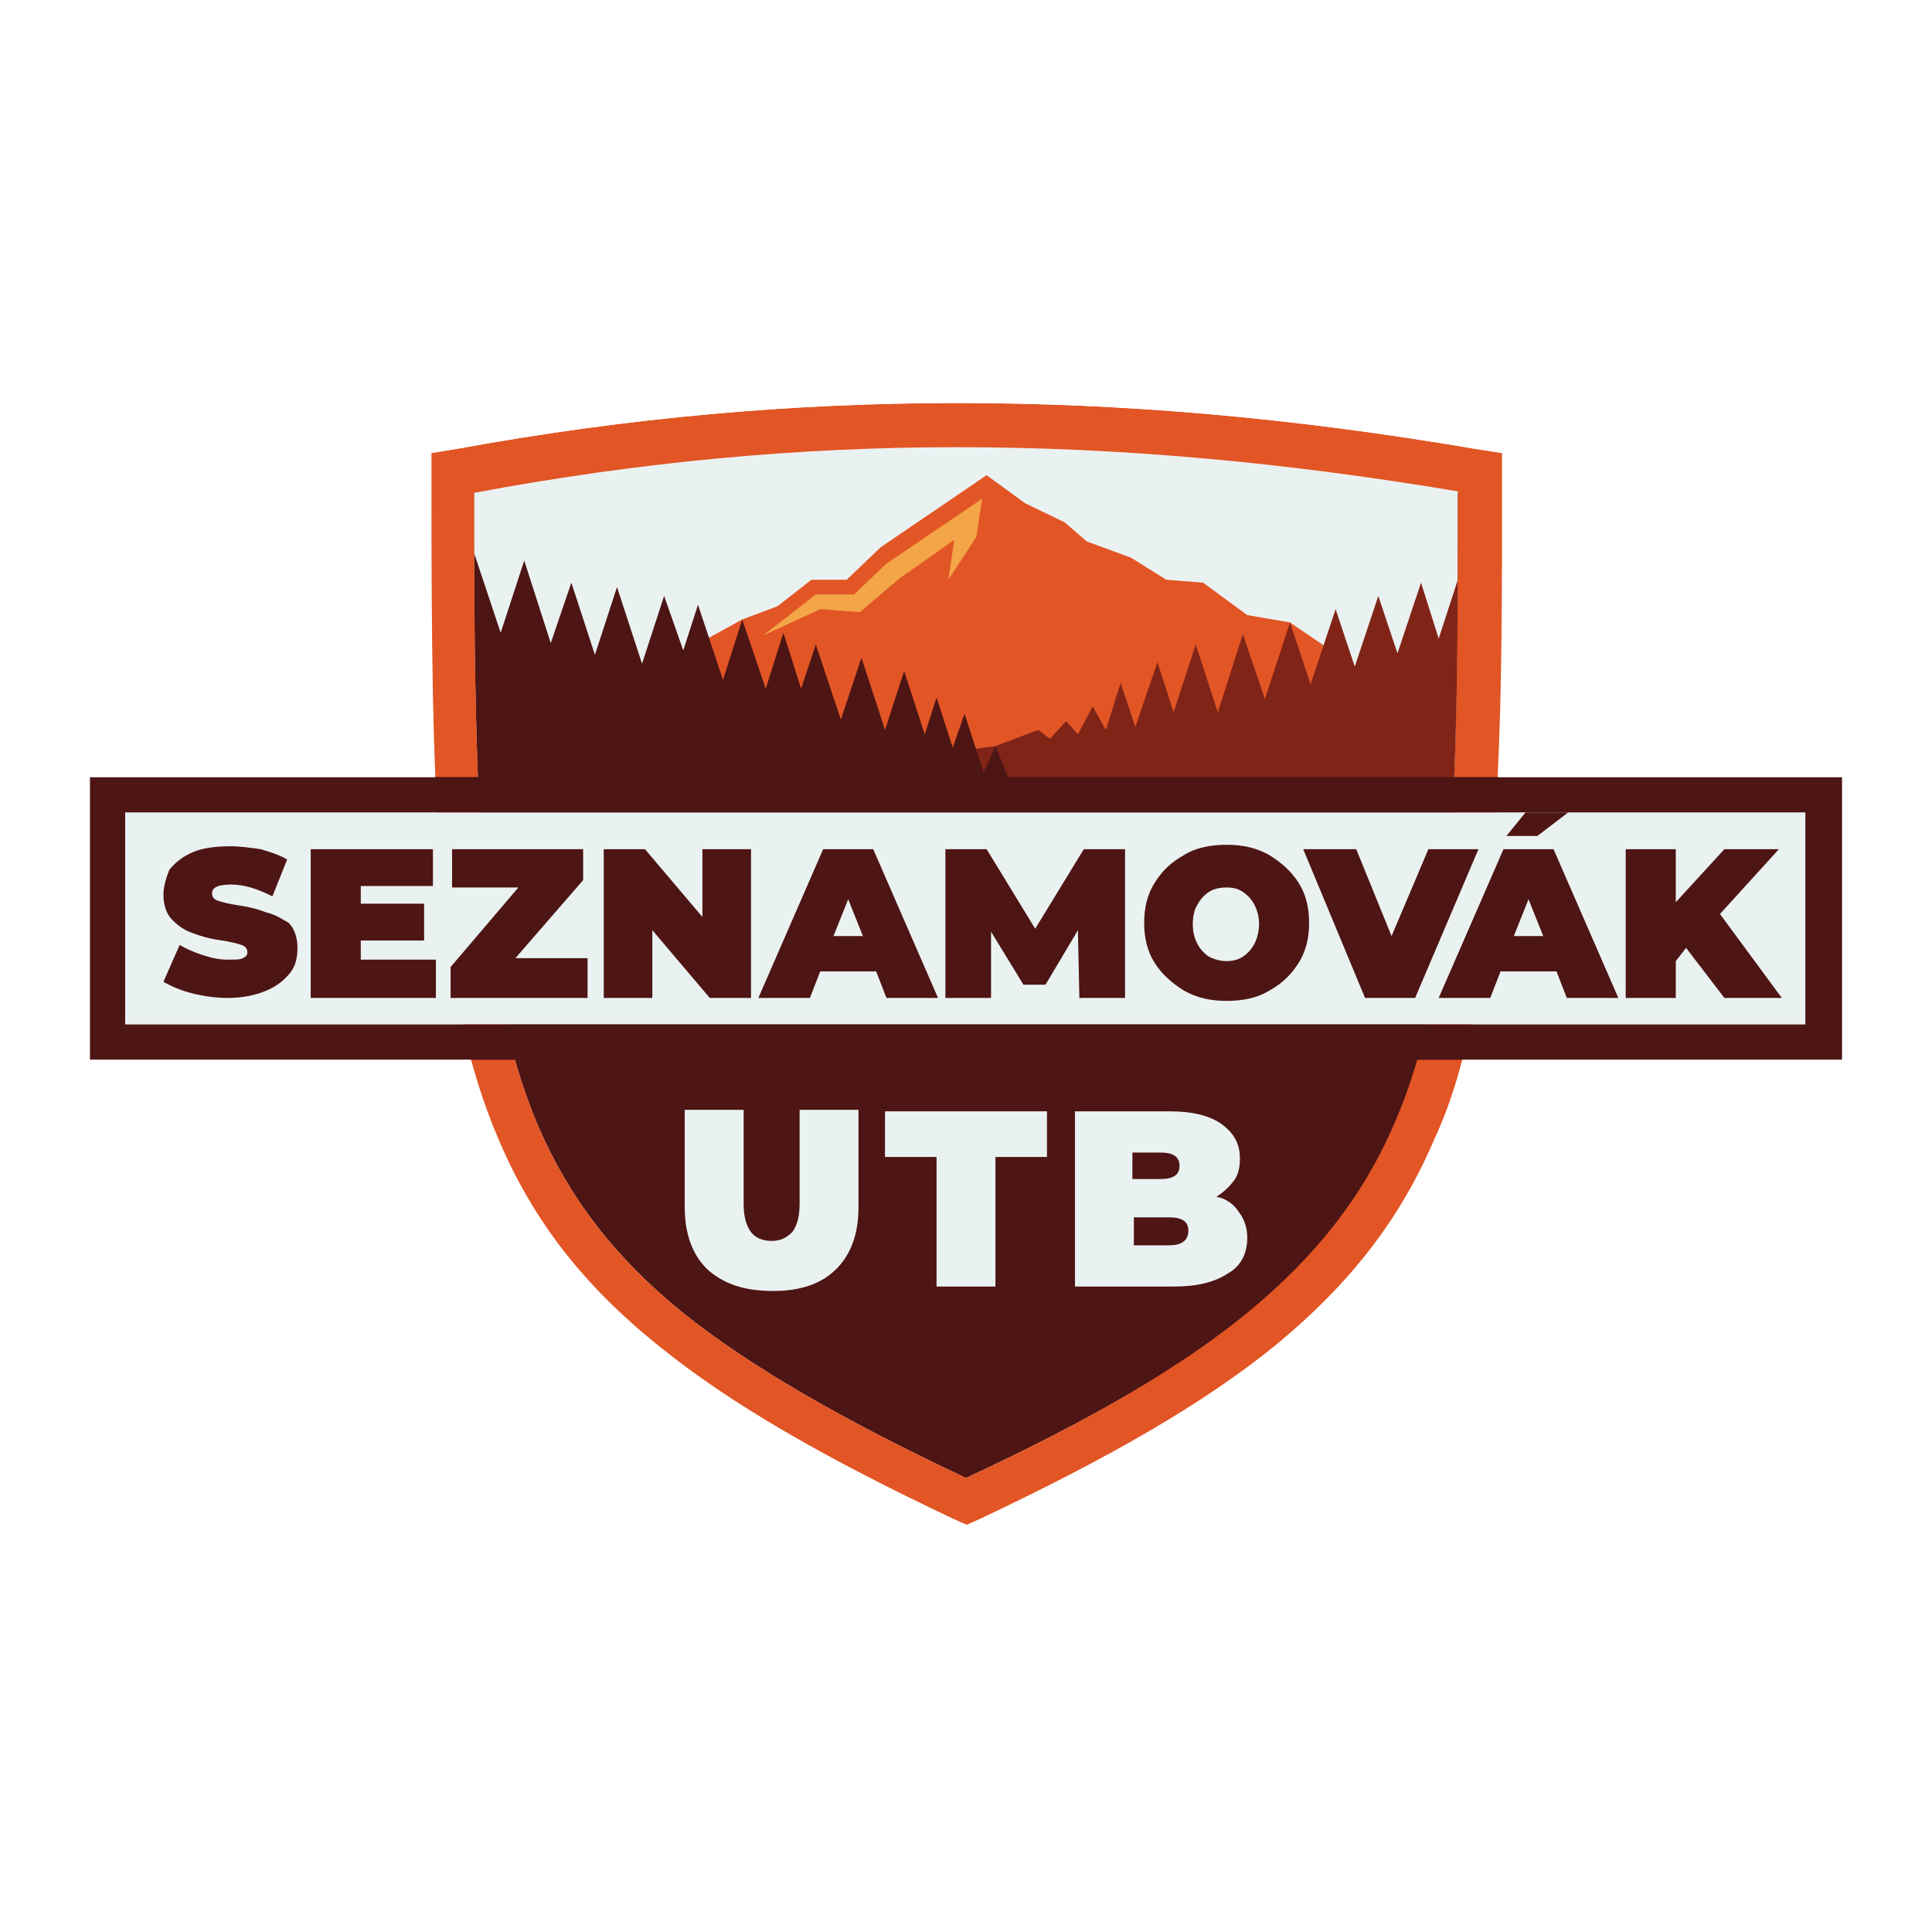 <svg width="1024" height="1024" viewBox="0 0 1024 1024" fill="none" xmlns="http://www.w3.org/2000/svg">
<g filter="url(#filter0_d_339_28)">
<path d="M512 783.366C445.658 752.146 397.268 724.048 362.146 695.951C325.463 666.292 301.268 634.292 284.878 596.048C252.878 520.341 251.317 416.536 251.317 261.219C338.732 245.609 423.024 237.805 508.097 237.805C593.171 237.805 680.585 245.609 773.463 261.219C773.463 416.536 772.683 521.122 739.902 596.048C723.512 634.292 698.536 666.292 662.634 695.951C626.732 724.048 579.122 752.146 512 783.366Z" fill="#4D1514"/>
<path d="M507.317 237.025C423.024 237.025 338.732 244.829 251.317 260.439C251.317 322.098 251.317 375.171 253.658 422H265.366H770.341C772.683 375.171 772.683 322.098 772.683 260.439C679.805 244.829 593.171 237.025 507.317 237.025Z" fill="#EAF1F1"/>
<path d="M374.635 672.537C366.83 664.732 362.927 653.805 362.927 639.756V588.244H394.147V638.195C394.147 645.22 395.708 649.902 398.049 653.024C400.391 656.146 404.293 657.707 408.976 657.707C413.659 657.707 416.781 656.146 419.903 653.024C422.244 649.902 423.805 645.22 423.805 638.195V588.244H455.025V639.756C455.025 653.805 451.122 664.732 443.317 672.537C435.513 680.341 424.586 684.244 409.757 684.244C394.147 684.244 383.22 680.341 374.635 672.537Z" fill="#EAF1F1"/>
<path d="M496.391 613.22H469.074V589.025H554.928V613.22H527.611V681.903H496.391V613.22Z" fill="#EAF1F1"/>
<path d="M656.39 642.098C659.512 646 661.073 650.683 661.073 656.147C661.073 663.952 657.951 670.976 650.927 674.878C643.903 679.561 634.537 681.903 622.049 681.903H569.756V589.025H619.708C632.195 589.025 641.561 591.366 647.805 596.049C654.049 600.732 657.171 606.195 657.171 614C657.171 618.683 656.39 622.586 654.049 625.708C651.708 628.83 648.586 631.952 644.683 634.293C649.366 635.073 654.049 638.195 656.39 642.098ZM600.195 610.878V624.927H615.025C622.049 624.927 625.171 622.586 625.171 617.903C625.171 613.22 622.049 610.878 615.025 610.878H600.195ZM629.854 652.244C629.854 647.561 626.732 645.22 619.708 645.22H600.976V660.049H619.708C625.951 660.049 629.854 657.708 629.854 652.244Z" fill="#EAF1F1"/>
<path d="M718.049 353.317L683.708 329.903L661.074 326L637.659 308.83L618.147 307.269L599.415 295.561L576.001 286.976L564.293 276.83L543.22 266.683L522.927 251.854L466.732 290.098L448.781 307.269H430.049L412.098 321.317L393.366 328.342L362.147 345.513L266.147 422H761.757L718.049 353.317Z" fill="#E25525"/>
<path d="M520.585 264.341L469.853 298.682L452.682 315.073H432.39L404.292 336.926L434.731 322.878L455.804 324.439L476.877 306.487L505.755 286.195L502.633 307.268L517.463 284.634L520.585 264.341Z" fill="#F3A548"/>
<path d="M762.536 338.488L753.171 308.829L740.683 346.293L730.537 315.854L718.049 353.317L707.902 322.878L694.634 362.683L683.707 329.902L670.439 370.488L658.732 336.146L645.463 377.512L633.756 341.61L622.049 377.512L613.463 350.976L601.756 385.317L593.951 361.902L586.146 386.878L579.122 374.39L571.317 389.22L565.073 382.195L556.488 391.561L550.244 386.878L527.61 395.463L492.488 400.146H451.902L519.805 422H767.219H770.341C771.902 387.659 772.683 349.415 772.683 307.268L762.536 338.488Z" fill="#802418"/>
<path d="M553.366 422L536.195 416.537L527.61 395.464L521.366 409.513L511.219 378.293L504.975 396.244L496.39 369.708L490.146 389.22L479.219 355.659L469.073 386.879L456.585 348.635L445.658 381.415L432.39 341.61L424.585 365.025L415.219 335.366L405.853 365.025L393.366 328.342L383.219 360.342L369.951 320.537L362.146 344.732L352 315.854L340.293 351.757L327.024 311.171L315.317 347.074L302.829 308.83L291.902 340.83L277.853 297.122L265.366 335.366L251.317 293.22C251.317 340.83 252.097 383.757 253.658 422H323.902H553.366V422Z" fill="#4D1514"/>
<path d="M507.318 237.024C592.391 237.024 679.806 244.829 772.684 260.439C772.684 415.756 771.904 520.341 739.123 595.268C722.733 633.512 697.757 665.512 661.855 695.171C626.733 724.049 579.123 752.146 512.001 783.366C445.66 752.146 397.269 724.049 362.147 695.951C325.465 666.293 301.269 634.293 284.879 596.049C252.879 520.341 251.318 416.536 251.318 261.219C338.733 244.829 423.026 237.024 507.318 237.024ZM507.318 213.61C419.904 213.61 332.489 221.414 242.733 237.805L228.684 240.146V254.975C228.684 420.439 230.245 525.805 264.587 604.634C282.538 646.78 309.074 681.122 348.879 713.122C386.343 743.561 436.294 772.439 505.757 805.219L512.782 808.341L519.806 805.219C589.269 773.219 639.221 743.561 676.684 713.122C716.489 681.122 743.026 646 760.977 604.634C794.538 525.805 796.879 420.439 796.879 255.756V240.146L781.269 237.805C685.269 221.414 595.513 213.61 507.318 213.61Z" fill="#E25525"/>
<path d="M956.879 430.585H66.342V542.976H956.879V430.585Z" fill="#EAF1F1"/>
<path d="M141.268 483.658C137.366 482.097 131.903 480.536 125.659 479.756C120.976 478.975 117.854 478.195 115.512 477.414C113.171 476.634 112.39 475.073 112.39 473.512C112.39 470.39 115.512 468.829 122.537 468.829C129.561 468.829 136.585 471.171 144.39 475.073L152.195 455.561C148.293 453.219 143.61 451.658 138.146 450.097C132.683 449.317 127.22 448.536 122.537 448.536C114.732 448.536 107.707 449.317 102.244 451.658C96.781 454 92.878 457.122 89.756 461.024C88.195 464.927 86.634 469.61 86.634 474.293C86.634 479.756 88.195 484.439 91.317 487.561C94.439 490.683 97.561 493.024 102.244 494.585C106.146 496.146 111.61 497.707 117.854 498.488C122.537 499.268 125.659 500.049 128 500.829C130.342 501.61 131.122 503.171 131.122 504.732C131.122 506.292 130.342 507.073 128.781 507.853C127.22 508.634 124.878 508.634 120.976 508.634C116.293 508.634 112.39 507.853 107.707 506.292C103.025 504.732 99.122 503.171 95.22 500.829L86.634 520.341C90.537 522.683 96 525.024 102.244 526.585C108.488 528.146 114.732 528.927 120.976 528.927C128.781 528.927 135.805 527.366 141.268 525.024C146.732 522.683 150.634 519.561 153.756 515.658C156.878 511.756 157.659 507.073 157.659 502.39C157.659 496.927 156.098 492.244 152.976 489.122C149.073 486.78 145.171 484.439 141.268 483.658Z" fill="#4D1514"/>
<path d="M191.22 498.488H224.781V478.976H191.22V469.61H229.464V450.098H164.684V528.927H231.025V508.634H191.22V498.488Z" fill="#4D1514"/>
<path d="M309.073 466.488V450.098H239.61V470.39H274.732L238.829 512.537V528.927H311.414V507.854H273.171L309.073 466.488Z" fill="#4D1514"/>
<path d="M372.293 486L341.854 450.098H320V528.927H345.756V493.024L376.195 528.927H398.049V450.098H372.293V486Z" fill="#4D1514"/>
<path d="M436.293 450.098L401.951 528.927H429.268L434.732 514.878H464.39L469.854 528.927H497.171L462.829 450.098H436.293ZM441.756 496.146L449.561 476.634L457.366 496.146H441.756Z" fill="#4D1514"/>
<path d="M574.439 450.098L548.683 492.244L522.927 450.098H501.073V528.927H525.268V493.805L542.439 521.903H554.146L571.317 493.024L572.098 528.927H596.293V450.098H574.439Z" fill="#4D1514"/>
<path d="M672.78 453.22C665.756 449.317 658.732 447.756 650.146 447.756C641.561 447.756 633.756 449.317 627.512 453.22C620.488 457.122 615.805 461.805 611.902 468.049C608 474.293 606.439 481.317 606.439 489.122C606.439 496.927 608 503.951 611.902 510.195C615.805 516.439 621.268 521.122 627.512 525.025C634.537 528.927 641.561 530.488 650.146 530.488C658.732 530.488 666.537 528.927 672.78 525.025C679.805 521.122 684.488 516.439 688.39 510.195C692.293 503.951 693.854 496.927 693.854 489.122C693.854 481.317 692.293 474.293 688.39 468.049C684.488 461.805 679.024 457.122 672.78 453.22ZM664.976 500.049C663.415 503.171 661.073 505.512 658.732 507.073C656.39 508.634 653.268 509.415 650.146 509.415C647.024 509.415 643.902 508.634 640.78 507.073C638.439 505.512 636.097 503.171 634.537 500.049C632.976 496.927 632.195 493.805 632.195 489.903C632.195 486 632.976 482.098 634.537 479.756C636.097 476.634 638.439 474.293 640.78 472.732C643.122 471.171 646.244 470.391 650.146 470.391C654.049 470.391 656.39 471.171 658.732 472.732C661.073 474.293 663.415 476.634 664.976 479.756C666.537 482.878 667.317 486 667.317 489.903C667.317 493.025 666.537 496.927 664.976 500.049Z" fill="#4D1514"/>
<path d="M757.074 450.098L737.562 496.146L718.83 450.098H690.732L723.513 528.927H750.049L783.611 450.098H757.074Z" fill="#4D1514"/>
<path d="M796.878 450.098L762.536 528.927H789.853L795.317 514.878H824.975L830.439 528.927H857.756L823.414 450.098H796.878ZM802.341 496.146L810.146 476.634L817.951 496.146H802.341Z" fill="#4D1514"/>
<path d="M888.195 509.415L893.658 502.39L913.951 528.927H944.39L911.609 484.439L942.829 450.098H913.951L888.195 478.195V450.098H861.658V528.927H888.195V509.415Z" fill="#4D1514"/>
<path d="M814.829 443.073L831.219 430.585H808.585L798.439 443.073H814.829Z" fill="#4D1514"/>
<path d="M47.609 561.707H976.39V411.854H47.609V561.707ZM957.658 542.976H66.341V430.585H808.585H830.439H956.878V542.976H957.658Z" fill="#4D1514"/>
<path d="M507.317 213.61C595.512 213.61 685.268 221.415 781.268 237.805L796.098 240.146V254.976C796.098 314.293 796.098 365.805 793.756 411.854H976.39V561.707H775.024C771.122 576.537 766.439 590.585 760.195 603.854C742.244 646 715.707 680.341 675.902 713.122C638.439 743.561 588.488 772.439 519.024 805.22L512 808.341L504.976 805.22C435.512 773.22 385.561 743.561 348.098 713.122C308.293 680.341 281.756 646 263.805 603.854C258.341 590.585 253.659 576.537 248.976 561.707H47.61V411.854H230.244C228.683 366.585 227.902 314.293 227.902 254.976V240.146L242.732 237.805C332.488 221.415 419.902 213.61 507.317 213.61ZM507.317 198C418.341 198 330.927 205.805 239.61 222.195L225.561 224.537L212.293 226.878V240.146V254.976C212.293 302.585 212.293 351.756 213.854 396.244H47.61H32V411.854V561.707V577.317H47.61H237.268C241.171 589.024 245.073 599.951 248.976 610.098C267.707 654.585 295.805 691.268 337.951 724.829C376.195 756.049 426.927 785.707 497.951 819.268L504.976 822.39L512 825.512L519.024 822.39L526.049 819.268C597.073 786.488 647.805 756.829 686.049 724.829C727.415 691.268 755.512 654.585 775.024 610.098C779.707 599.951 783.61 589.024 786.732 577.317H976.39H992V561.707V411.854V396.244H976.39H810.146C811.707 352.537 811.707 302.585 811.707 254.976V240.146V226.878L798.439 224.537L783.61 222.195C686.829 205.805 597.073 198 507.317 198Z" fill="white"/>
</g>
<defs>
<filter id="filter0_d_339_28" x="2.473" y="168.473" width="1019.05" height="686.566" filterUnits="userSpaceOnUse" color-interpolation-filters="sRGB">
<feFlood flood-opacity="0" result="BackgroundImageFix"/>
<feColorMatrix in="SourceAlpha" type="matrix" values="0 0 0 0 0 0 0 0 0 0 0 0 0 0 0 0 0 0 127 0" result="hardAlpha"/>
<feOffset/>
<feGaussianBlur stdDeviation="14.763"/>
<feComposite in2="hardAlpha" operator="out"/>
<feColorMatrix type="matrix" values="0 0 0 0 0.094 0 0 0 0 0.122 0 0 0 0 0.192 0 0 0 0.5 0"/>
<feBlend mode="normal" in2="BackgroundImageFix" result="effect1_dropShadow_339_28"/>
<feBlend mode="normal" in="SourceGraphic" in2="effect1_dropShadow_339_28" result="shape"/>
</filter>
</defs>
</svg>
